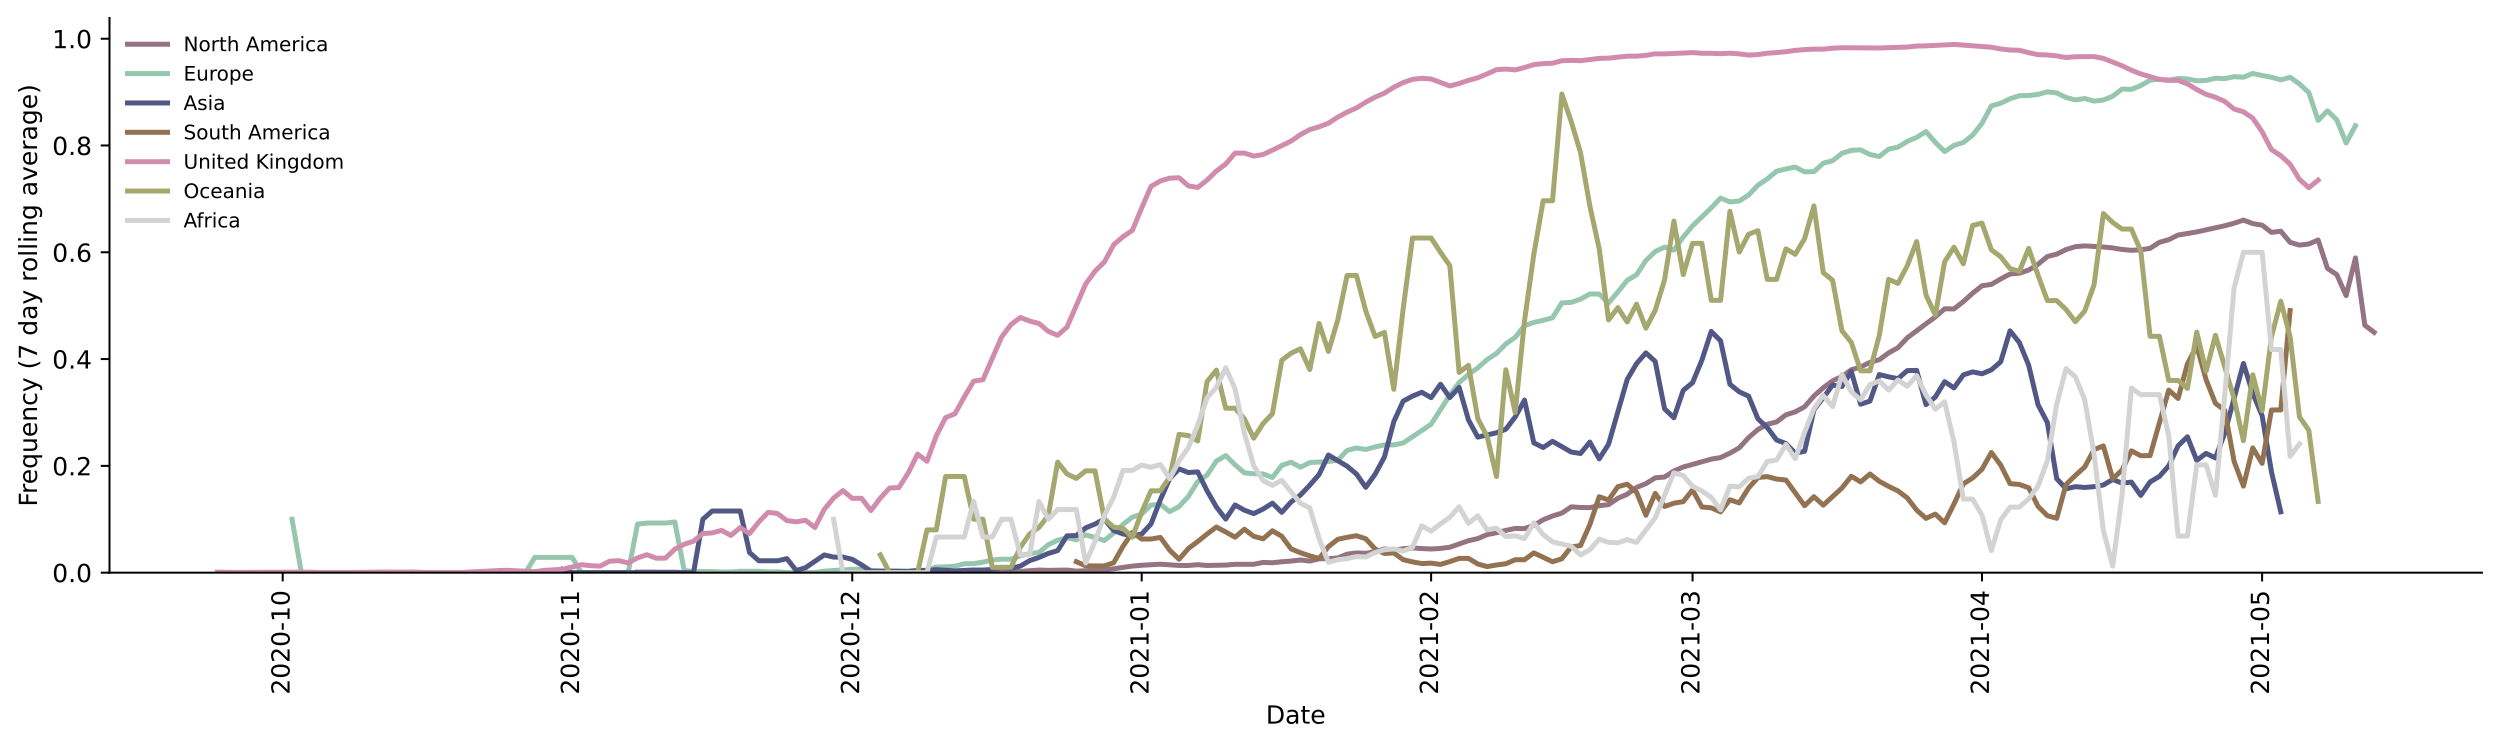 <?xml version="1.0" encoding="utf-8" standalone="no"?>
<!DOCTYPE svg PUBLIC "-//W3C//DTD SVG 1.1//EN"
  "http://www.w3.org/Graphics/SVG/1.1/DTD/svg11.dtd">
<!-- Created with matplotlib (https://matplotlib.org/) -->
<svg height="298.621pt" version="1.1" viewBox="0 0 999.581 298.621" width="999.581pt" xmlns="http://www.w3.org/2000/svg" xmlns:xlink="http://www.w3.org/1999/xlink">
 <defs>
  <style type="text/css">*{stroke-linecap:butt;stroke-linejoin:round;}</style>
 </defs>
 <g id="figure_1">
  <g id="patch_1">
   <path d="M 0 298.621 
L 999.581 298.621 
L 999.581 0 
L 0 0 
z
" style="fill:#ffffff;"/>
  </g>
  <g id="axes_1">
   <g id="patch_2">
    <path d="M 43.781 228.96 
L 992.381 228.96 
L 992.381 7.2 
L 43.781 7.2 
z
" style="fill:#ffffff;"/>
   </g>
   <g id="matplotlib.axis_1">
    <g id="xtick_1">
     <g id="line2d_1">
      <defs>
       <path d="M 0 0 
L 0 3.5 
" id="m53fa2727de" style="stroke:#000000;stroke-width:0.8;"/>
      </defs>
      <g>
       <use style="stroke:#000000;stroke-width:0.8;" x="113.032" xlink:href="#m53fa2727de" y="228.96"/>
      </g>
     </g>
     <g id="text_1">
      <!-- 2020-10 -->
      <g transform="translate(115.791 277.743)rotate(-90)scale(0.1 -0.1)">
       <defs>
        <path d="M 19.188 8.297 
L 53.609 8.297 
L 53.609 0 
L 7.328 0 
L 7.328 8.297 
Q 12.938 14.109 22.625 23.891 
Q 32.328 33.688 34.812 36.531 
Q 39.547 41.844 41.422 45.531 
Q 43.312 49.219 43.312 52.781 
Q 43.312 58.594 39.234 62.25 
Q 35.156 65.922 28.609 65.922 
Q 23.969 65.922 18.812 64.312 
Q 13.672 62.703 7.812 59.422 
L 7.812 69.391 
Q 13.766 71.781 18.938 73 
Q 24.125 74.219 28.422 74.219 
Q 39.75 74.219 46.484 68.547 
Q 53.219 62.891 53.219 53.422 
Q 53.219 48.922 51.531 44.891 
Q 49.859 40.875 45.406 35.406 
Q 44.188 33.984 37.641 27.219 
Q 31.109 20.453 19.188 8.297 
z
" id="DejaVuSans-50"/>
        <path d="M 31.781 66.406 
Q 24.172 66.406 20.328 58.906 
Q 16.5 51.422 16.5 36.375 
Q 16.5 21.391 20.328 13.891 
Q 24.172 6.391 31.781 6.391 
Q 39.453 6.391 43.281 13.891 
Q 47.125 21.391 47.125 36.375 
Q 47.125 51.422 43.281 58.906 
Q 39.453 66.406 31.781 66.406 
z
M 31.781 74.219 
Q 44.047 74.219 50.516 64.516 
Q 56.984 54.828 56.984 36.375 
Q 56.984 17.969 50.516 8.266 
Q 44.047 -1.422 31.781 -1.422 
Q 19.531 -1.422 13.062 8.266 
Q 6.594 17.969 6.594 36.375 
Q 6.594 54.828 13.062 64.516 
Q 19.531 74.219 31.781 74.219 
z
" id="DejaVuSans-48"/>
        <path d="M 4.891 31.391 
L 31.203 31.391 
L 31.203 23.391 
L 4.891 23.391 
z
" id="DejaVuSans-45"/>
        <path d="M 12.406 8.297 
L 28.516 8.297 
L 28.516 63.922 
L 10.984 60.406 
L 10.984 69.391 
L 28.422 72.906 
L 38.281 72.906 
L 38.281 8.297 
L 54.391 8.297 
L 54.391 0 
L 12.406 0 
z
" id="DejaVuSans-49"/>
       </defs>
       <use xlink:href="#DejaVuSans-50"/>
       <use x="63.623" xlink:href="#DejaVuSans-48"/>
       <use x="127.246" xlink:href="#DejaVuSans-50"/>
       <use x="190.869" xlink:href="#DejaVuSans-48"/>
       <use x="254.492" xlink:href="#DejaVuSans-45"/>
       <use x="290.576" xlink:href="#DejaVuSans-49"/>
       <use x="354.199" xlink:href="#DejaVuSans-48"/>
      </g>
     </g>
    </g>
    <g id="xtick_2">
     <g id="line2d_2">
      <g>
       <use style="stroke:#000000;stroke-width:0.8;" x="228.76" xlink:href="#m53fa2727de" y="228.96"/>
      </g>
     </g>
     <g id="text_2">
      <!-- 2020-11 -->
      <g transform="translate(231.519 277.743)rotate(-90)scale(0.1 -0.1)">
       <use xlink:href="#DejaVuSans-50"/>
       <use x="63.623" xlink:href="#DejaVuSans-48"/>
       <use x="127.246" xlink:href="#DejaVuSans-50"/>
       <use x="190.869" xlink:href="#DejaVuSans-48"/>
       <use x="254.492" xlink:href="#DejaVuSans-45"/>
       <use x="290.576" xlink:href="#DejaVuSans-49"/>
       <use x="354.199" xlink:href="#DejaVuSans-49"/>
      </g>
     </g>
    </g>
    <g id="xtick_3">
     <g id="line2d_3">
      <g>
       <use style="stroke:#000000;stroke-width:0.8;" x="340.755" xlink:href="#m53fa2727de" y="228.96"/>
      </g>
     </g>
     <g id="text_3">
      <!-- 2020-12 -->
      <g transform="translate(343.515 277.743)rotate(-90)scale(0.1 -0.1)">
       <use xlink:href="#DejaVuSans-50"/>
       <use x="63.623" xlink:href="#DejaVuSans-48"/>
       <use x="127.246" xlink:href="#DejaVuSans-50"/>
       <use x="190.869" xlink:href="#DejaVuSans-48"/>
       <use x="254.492" xlink:href="#DejaVuSans-45"/>
       <use x="290.576" xlink:href="#DejaVuSans-49"/>
       <use x="354.199" xlink:href="#DejaVuSans-50"/>
      </g>
     </g>
    </g>
    <g id="xtick_4">
     <g id="line2d_4">
      <g>
       <use style="stroke:#000000;stroke-width:0.8;" x="456.484" xlink:href="#m53fa2727de" y="228.96"/>
      </g>
     </g>
     <g id="text_4">
      <!-- 2021-01 -->
      <g transform="translate(459.243 277.743)rotate(-90)scale(0.1 -0.1)">
       <use xlink:href="#DejaVuSans-50"/>
       <use x="63.623" xlink:href="#DejaVuSans-48"/>
       <use x="127.246" xlink:href="#DejaVuSans-50"/>
       <use x="190.869" xlink:href="#DejaVuSans-49"/>
       <use x="254.492" xlink:href="#DejaVuSans-45"/>
       <use x="290.576" xlink:href="#DejaVuSans-48"/>
       <use x="354.199" xlink:href="#DejaVuSans-49"/>
      </g>
     </g>
    </g>
    <g id="xtick_5">
     <g id="line2d_5">
      <g>
       <use style="stroke:#000000;stroke-width:0.8;" x="572.212" xlink:href="#m53fa2727de" y="228.96"/>
      </g>
     </g>
     <g id="text_5">
      <!-- 2021-02 -->
      <g transform="translate(574.972 277.743)rotate(-90)scale(0.1 -0.1)">
       <use xlink:href="#DejaVuSans-50"/>
       <use x="63.623" xlink:href="#DejaVuSans-48"/>
       <use x="127.246" xlink:href="#DejaVuSans-50"/>
       <use x="190.869" xlink:href="#DejaVuSans-49"/>
       <use x="254.492" xlink:href="#DejaVuSans-45"/>
       <use x="290.576" xlink:href="#DejaVuSans-48"/>
       <use x="354.199" xlink:href="#DejaVuSans-50"/>
      </g>
     </g>
    </g>
    <g id="xtick_6">
     <g id="line2d_6">
      <g>
       <use style="stroke:#000000;stroke-width:0.8;" x="676.741" xlink:href="#m53fa2727de" y="228.96"/>
      </g>
     </g>
     <g id="text_6">
      <!-- 2021-03 -->
      <g transform="translate(679.501 277.743)rotate(-90)scale(0.1 -0.1)">
       <defs>
        <path d="M 40.578 39.312 
Q 47.656 37.797 51.625 33 
Q 55.609 28.219 55.609 21.188 
Q 55.609 10.406 48.188 4.484 
Q 40.766 -1.422 27.094 -1.422 
Q 22.516 -1.422 17.656 -0.516 
Q 12.797 0.391 7.625 2.203 
L 7.625 11.719 
Q 11.719 9.328 16.594 8.109 
Q 21.484 6.891 26.812 6.891 
Q 36.078 6.891 40.938 10.547 
Q 45.797 14.203 45.797 21.188 
Q 45.797 27.641 41.281 31.266 
Q 36.766 34.906 28.719 34.906 
L 20.219 34.906 
L 20.219 43.016 
L 29.109 43.016 
Q 36.375 43.016 40.234 45.922 
Q 44.094 48.828 44.094 54.297 
Q 44.094 59.906 40.109 62.906 
Q 36.141 65.922 28.719 65.922 
Q 24.656 65.922 20.016 65.031 
Q 15.375 64.156 9.812 62.312 
L 9.812 71.094 
Q 15.438 72.656 20.344 73.438 
Q 25.25 74.219 29.594 74.219 
Q 40.828 74.219 47.359 69.109 
Q 53.906 64.016 53.906 55.328 
Q 53.906 49.266 50.438 45.094 
Q 46.969 40.922 40.578 39.312 
z
" id="DejaVuSans-51"/>
       </defs>
       <use xlink:href="#DejaVuSans-50"/>
       <use x="63.623" xlink:href="#DejaVuSans-48"/>
       <use x="127.246" xlink:href="#DejaVuSans-50"/>
       <use x="190.869" xlink:href="#DejaVuSans-49"/>
       <use x="254.492" xlink:href="#DejaVuSans-45"/>
       <use x="290.576" xlink:href="#DejaVuSans-48"/>
       <use x="354.199" xlink:href="#DejaVuSans-51"/>
      </g>
     </g>
    </g>
    <g id="xtick_7">
     <g id="line2d_7">
      <g>
       <use style="stroke:#000000;stroke-width:0.8;" x="792.47" xlink:href="#m53fa2727de" y="228.96"/>
      </g>
     </g>
     <g id="text_7">
      <!-- 2021-04 -->
      <g transform="translate(795.229 277.743)rotate(-90)scale(0.1 -0.1)">
       <defs>
        <path d="M 37.797 64.312 
L 12.891 25.391 
L 37.797 25.391 
z
M 35.203 72.906 
L 47.609 72.906 
L 47.609 25.391 
L 58.016 25.391 
L 58.016 17.188 
L 47.609 17.188 
L 47.609 0 
L 37.797 0 
L 37.797 17.188 
L 4.891 17.188 
L 4.891 26.703 
z
" id="DejaVuSans-52"/>
       </defs>
       <use xlink:href="#DejaVuSans-50"/>
       <use x="63.623" xlink:href="#DejaVuSans-48"/>
       <use x="127.246" xlink:href="#DejaVuSans-50"/>
       <use x="190.869" xlink:href="#DejaVuSans-49"/>
       <use x="254.492" xlink:href="#DejaVuSans-45"/>
       <use x="290.576" xlink:href="#DejaVuSans-48"/>
       <use x="354.199" xlink:href="#DejaVuSans-52"/>
      </g>
     </g>
    </g>
    <g id="xtick_8">
     <g id="line2d_8">
      <g>
       <use style="stroke:#000000;stroke-width:0.8;" x="904.465" xlink:href="#m53fa2727de" y="228.96"/>
      </g>
     </g>
     <g id="text_8">
      <!-- 2021-05 -->
      <g transform="translate(907.224 277.743)rotate(-90)scale(0.1 -0.1)">
       <defs>
        <path d="M 10.797 72.906 
L 49.516 72.906 
L 49.516 64.594 
L 19.828 64.594 
L 19.828 46.734 
Q 21.969 47.469 24.109 47.828 
Q 26.266 48.188 28.422 48.188 
Q 40.625 48.188 47.75 41.5 
Q 54.891 34.812 54.891 23.391 
Q 54.891 11.625 47.562 5.094 
Q 40.234 -1.422 26.906 -1.422 
Q 22.312 -1.422 17.547 -0.641 
Q 12.797 0.141 7.719 1.703 
L 7.719 11.625 
Q 12.109 9.234 16.797 8.062 
Q 21.484 6.891 26.703 6.891 
Q 35.156 6.891 40.078 11.328 
Q 45.016 15.766 45.016 23.391 
Q 45.016 31 40.078 35.438 
Q 35.156 39.891 26.703 39.891 
Q 22.75 39.891 18.812 39.016 
Q 14.891 38.141 10.797 36.281 
z
" id="DejaVuSans-53"/>
       </defs>
       <use xlink:href="#DejaVuSans-50"/>
       <use x="63.623" xlink:href="#DejaVuSans-48"/>
       <use x="127.246" xlink:href="#DejaVuSans-50"/>
       <use x="190.869" xlink:href="#DejaVuSans-49"/>
       <use x="254.492" xlink:href="#DejaVuSans-45"/>
       <use x="290.576" xlink:href="#DejaVuSans-48"/>
       <use x="354.199" xlink:href="#DejaVuSans-53"/>
      </g>
     </g>
    </g>
    <g id="text_9">
     <!-- Date -->
     <g transform="translate(506.13 289.341)scale(0.1 -0.1)">
      <defs>
       <path d="M 19.672 64.797 
L 19.672 8.109 
L 31.594 8.109 
Q 46.688 8.109 53.688 14.938 
Q 60.688 21.781 60.688 36.531 
Q 60.688 51.172 53.688 57.984 
Q 46.688 64.797 31.594 64.797 
z
M 9.812 72.906 
L 30.078 72.906 
Q 51.266 72.906 61.172 64.094 
Q 71.094 55.281 71.094 36.531 
Q 71.094 17.672 61.125 8.828 
Q 51.172 0 30.078 0 
L 9.812 0 
z
" id="DejaVuSans-68"/>
       <path d="M 34.281 27.484 
Q 23.391 27.484 19.188 25 
Q 14.984 22.516 14.984 16.5 
Q 14.984 11.719 18.141 8.906 
Q 21.297 6.109 26.703 6.109 
Q 34.188 6.109 38.703 11.406 
Q 43.219 16.703 43.219 25.484 
L 43.219 27.484 
z
M 52.203 31.203 
L 52.203 0 
L 43.219 0 
L 43.219 8.297 
Q 40.141 3.328 35.547 0.953 
Q 30.953 -1.422 24.312 -1.422 
Q 15.922 -1.422 10.953 3.297 
Q 6 8.016 6 15.922 
Q 6 25.141 12.172 29.828 
Q 18.359 34.516 30.609 34.516 
L 43.219 34.516 
L 43.219 35.406 
Q 43.219 41.609 39.141 45 
Q 35.062 48.391 27.688 48.391 
Q 23 48.391 18.547 47.266 
Q 14.109 46.141 10.016 43.891 
L 10.016 52.203 
Q 14.938 54.109 19.578 55.047 
Q 24.219 56 28.609 56 
Q 40.484 56 46.344 49.844 
Q 52.203 43.703 52.203 31.203 
z
" id="DejaVuSans-97"/>
       <path d="M 18.312 70.219 
L 18.312 54.688 
L 36.812 54.688 
L 36.812 47.703 
L 18.312 47.703 
L 18.312 18.016 
Q 18.312 11.328 20.141 9.422 
Q 21.969 7.516 27.594 7.516 
L 36.812 7.516 
L 36.812 0 
L 27.594 0 
Q 17.188 0 13.234 3.875 
Q 9.281 7.766 9.281 18.016 
L 9.281 47.703 
L 2.688 47.703 
L 2.688 54.688 
L 9.281 54.688 
L 9.281 70.219 
z
" id="DejaVuSans-116"/>
       <path d="M 56.203 29.594 
L 56.203 25.203 
L 14.891 25.203 
Q 15.484 15.922 20.484 11.062 
Q 25.484 6.203 34.422 6.203 
Q 39.594 6.203 44.453 7.469 
Q 49.312 8.734 54.109 11.281 
L 54.109 2.781 
Q 49.266 0.734 44.188 -0.344 
Q 39.109 -1.422 33.891 -1.422 
Q 20.797 -1.422 13.156 6.188 
Q 5.516 13.812 5.516 26.812 
Q 5.516 40.234 12.766 48.109 
Q 20.016 56 32.328 56 
Q 43.359 56 49.781 48.891 
Q 56.203 41.797 56.203 29.594 
z
M 47.219 32.234 
Q 47.125 39.594 43.094 43.984 
Q 39.062 48.391 32.422 48.391 
Q 24.906 48.391 20.391 44.141 
Q 15.875 39.891 15.188 32.172 
z
" id="DejaVuSans-101"/>
      </defs>
      <use xlink:href="#DejaVuSans-68"/>
      <use x="77.002" xlink:href="#DejaVuSans-97"/>
      <use x="138.281" xlink:href="#DejaVuSans-116"/>
      <use x="177.49" xlink:href="#DejaVuSans-101"/>
     </g>
    </g>
   </g>
   <g id="matplotlib.axis_2">
    <g id="ytick_1">
     <g id="line2d_9">
      <defs>
       <path d="M 0 0 
L -3.5 0 
" id="mb3fac3ea3f" style="stroke:#000000;stroke-width:0.8;"/>
      </defs>
      <g>
       <use style="stroke:#000000;stroke-width:0.8;" x="43.781" xlink:href="#mb3fac3ea3f" y="228.96"/>
      </g>
     </g>
     <g id="text_10">
      <!-- 0.0 -->
      <g transform="translate(20.878 232.759)scale(0.1 -0.1)">
       <defs>
        <path d="M 10.688 12.406 
L 21 12.406 
L 21 0 
L 10.688 0 
z
" id="DejaVuSans-46"/>
       </defs>
       <use xlink:href="#DejaVuSans-48"/>
       <use x="63.623" xlink:href="#DejaVuSans-46"/>
       <use x="95.41" xlink:href="#DejaVuSans-48"/>
      </g>
     </g>
    </g>
    <g id="ytick_2">
     <g id="line2d_10">
      <g>
       <use style="stroke:#000000;stroke-width:0.8;" x="43.781" xlink:href="#mb3fac3ea3f" y="186.263"/>
      </g>
     </g>
     <g id="text_11">
      <!-- 0.2 -->
      <g transform="translate(20.878 190.062)scale(0.1 -0.1)">
       <use xlink:href="#DejaVuSans-48"/>
       <use x="63.623" xlink:href="#DejaVuSans-46"/>
       <use x="95.41" xlink:href="#DejaVuSans-50"/>
      </g>
     </g>
    </g>
    <g id="ytick_3">
     <g id="line2d_11">
      <g>
       <use style="stroke:#000000;stroke-width:0.8;" x="43.781" xlink:href="#mb3fac3ea3f" y="143.566"/>
      </g>
     </g>
     <g id="text_12">
      <!-- 0.4 -->
      <g transform="translate(20.878 147.365)scale(0.1 -0.1)">
       <use xlink:href="#DejaVuSans-48"/>
       <use x="63.623" xlink:href="#DejaVuSans-46"/>
       <use x="95.41" xlink:href="#DejaVuSans-52"/>
      </g>
     </g>
    </g>
    <g id="ytick_4">
     <g id="line2d_12">
      <g>
       <use style="stroke:#000000;stroke-width:0.8;" x="43.781" xlink:href="#mb3fac3ea3f" y="100.869"/>
      </g>
     </g>
     <g id="text_13">
      <!-- 0.6 -->
      <g transform="translate(20.878 104.668)scale(0.1 -0.1)">
       <defs>
        <path d="M 33.016 40.375 
Q 26.375 40.375 22.484 35.828 
Q 18.609 31.297 18.609 23.391 
Q 18.609 15.531 22.484 10.953 
Q 26.375 6.391 33.016 6.391 
Q 39.656 6.391 43.531 10.953 
Q 47.406 15.531 47.406 23.391 
Q 47.406 31.297 43.531 35.828 
Q 39.656 40.375 33.016 40.375 
z
M 52.594 71.297 
L 52.594 62.312 
Q 48.875 64.062 45.094 64.984 
Q 41.312 65.922 37.594 65.922 
Q 27.828 65.922 22.672 59.328 
Q 17.531 52.734 16.797 39.406 
Q 19.672 43.656 24.016 45.922 
Q 28.375 48.188 33.594 48.188 
Q 44.578 48.188 50.953 41.516 
Q 57.328 34.859 57.328 23.391 
Q 57.328 12.156 50.688 5.359 
Q 44.047 -1.422 33.016 -1.422 
Q 20.359 -1.422 13.672 8.266 
Q 6.984 17.969 6.984 36.375 
Q 6.984 53.656 15.188 63.938 
Q 23.391 74.219 37.203 74.219 
Q 40.922 74.219 44.703 73.484 
Q 48.484 72.75 52.594 71.297 
z
" id="DejaVuSans-54"/>
       </defs>
       <use xlink:href="#DejaVuSans-48"/>
       <use x="63.623" xlink:href="#DejaVuSans-46"/>
       <use x="95.41" xlink:href="#DejaVuSans-54"/>
      </g>
     </g>
    </g>
    <g id="ytick_5">
     <g id="line2d_13">
      <g>
       <use style="stroke:#000000;stroke-width:0.8;" x="43.781" xlink:href="#mb3fac3ea3f" y="58.172"/>
      </g>
     </g>
     <g id="text_14">
      <!-- 0.8 -->
      <g transform="translate(20.878 61.971)scale(0.1 -0.1)">
       <defs>
        <path d="M 31.781 34.625 
Q 24.75 34.625 20.719 30.859 
Q 16.703 27.094 16.703 20.516 
Q 16.703 13.922 20.719 10.156 
Q 24.75 6.391 31.781 6.391 
Q 38.812 6.391 42.859 10.172 
Q 46.922 13.969 46.922 20.516 
Q 46.922 27.094 42.891 30.859 
Q 38.875 34.625 31.781 34.625 
z
M 21.922 38.812 
Q 15.578 40.375 12.031 44.719 
Q 8.5 49.078 8.5 55.328 
Q 8.5 64.062 14.719 69.141 
Q 20.953 74.219 31.781 74.219 
Q 42.672 74.219 48.875 69.141 
Q 55.078 64.062 55.078 55.328 
Q 55.078 49.078 51.531 44.719 
Q 48 40.375 41.703 38.812 
Q 48.828 37.156 52.797 32.312 
Q 56.781 27.484 56.781 20.516 
Q 56.781 9.906 50.312 4.234 
Q 43.844 -1.422 31.781 -1.422 
Q 19.734 -1.422 13.25 4.234 
Q 6.781 9.906 6.781 20.516 
Q 6.781 27.484 10.781 32.312 
Q 14.797 37.156 21.922 38.812 
z
M 18.312 54.391 
Q 18.312 48.734 21.844 45.562 
Q 25.391 42.391 31.781 42.391 
Q 38.141 42.391 41.719 45.562 
Q 45.312 48.734 45.312 54.391 
Q 45.312 60.062 41.719 63.234 
Q 38.141 66.406 31.781 66.406 
Q 25.391 66.406 21.844 63.234 
Q 18.312 60.062 18.312 54.391 
z
" id="DejaVuSans-56"/>
       </defs>
       <use xlink:href="#DejaVuSans-48"/>
       <use x="63.623" xlink:href="#DejaVuSans-46"/>
       <use x="95.41" xlink:href="#DejaVuSans-56"/>
      </g>
     </g>
    </g>
    <g id="ytick_6">
     <g id="line2d_14">
      <g>
       <use style="stroke:#000000;stroke-width:0.8;" x="43.781" xlink:href="#mb3fac3ea3f" y="15.474"/>
      </g>
     </g>
     <g id="text_15">
      <!-- 1.0 -->
      <g transform="translate(20.878 19.274)scale(0.1 -0.1)">
       <use xlink:href="#DejaVuSans-49"/>
       <use x="63.623" xlink:href="#DejaVuSans-46"/>
       <use x="95.41" xlink:href="#DejaVuSans-48"/>
      </g>
     </g>
    </g>
    <g id="text_16">
     <!-- Frequency (7 day rolling average) -->
     <g transform="translate(14.798 202.529)rotate(-90)scale(0.1 -0.1)">
      <defs>
       <path d="M 9.812 72.906 
L 51.703 72.906 
L 51.703 64.594 
L 19.672 64.594 
L 19.672 43.109 
L 48.578 43.109 
L 48.578 34.812 
L 19.672 34.812 
L 19.672 0 
L 9.812 0 
z
" id="DejaVuSans-70"/>
       <path d="M 41.109 46.297 
Q 39.594 47.172 37.812 47.578 
Q 36.031 48 33.891 48 
Q 26.266 48 22.188 43.047 
Q 18.109 38.094 18.109 28.812 
L 18.109 0 
L 9.078 0 
L 9.078 54.688 
L 18.109 54.688 
L 18.109 46.188 
Q 20.953 51.172 25.484 53.578 
Q 30.031 56 36.531 56 
Q 37.453 56 38.578 55.875 
Q 39.703 55.766 41.062 55.516 
z
" id="DejaVuSans-114"/>
       <path d="M 14.797 27.297 
Q 14.797 17.391 18.875 11.75 
Q 22.953 6.109 30.078 6.109 
Q 37.203 6.109 41.297 11.75 
Q 45.406 17.391 45.406 27.297 
Q 45.406 37.203 41.297 42.844 
Q 37.203 48.484 30.078 48.484 
Q 22.953 48.484 18.875 42.844 
Q 14.797 37.203 14.797 27.297 
z
M 45.406 8.203 
Q 42.578 3.328 38.25 0.953 
Q 33.938 -1.422 27.875 -1.422 
Q 17.969 -1.422 11.734 6.484 
Q 5.516 14.406 5.516 27.297 
Q 5.516 40.188 11.734 48.094 
Q 17.969 56 27.875 56 
Q 33.938 56 38.25 53.625 
Q 42.578 51.266 45.406 46.391 
L 45.406 54.688 
L 54.391 54.688 
L 54.391 -20.797 
L 45.406 -20.797 
z
" id="DejaVuSans-113"/>
       <path d="M 8.5 21.578 
L 8.5 54.688 
L 17.484 54.688 
L 17.484 21.922 
Q 17.484 14.156 20.5 10.266 
Q 23.531 6.391 29.594 6.391 
Q 36.859 6.391 41.078 11.031 
Q 45.312 15.672 45.312 23.688 
L 45.312 54.688 
L 54.297 54.688 
L 54.297 0 
L 45.312 0 
L 45.312 8.406 
Q 42.047 3.422 37.719 1 
Q 33.406 -1.422 27.688 -1.422 
Q 18.266 -1.422 13.375 4.438 
Q 8.5 10.297 8.5 21.578 
z
M 31.109 56 
z
" id="DejaVuSans-117"/>
       <path d="M 54.891 33.016 
L 54.891 0 
L 45.906 0 
L 45.906 32.719 
Q 45.906 40.484 42.875 44.328 
Q 39.844 48.188 33.797 48.188 
Q 26.516 48.188 22.312 43.547 
Q 18.109 38.922 18.109 30.906 
L 18.109 0 
L 9.078 0 
L 9.078 54.688 
L 18.109 54.688 
L 18.109 46.188 
Q 21.344 51.125 25.703 53.562 
Q 30.078 56 35.797 56 
Q 45.219 56 50.047 50.172 
Q 54.891 44.344 54.891 33.016 
z
" id="DejaVuSans-110"/>
       <path d="M 48.781 52.594 
L 48.781 44.188 
Q 44.969 46.297 41.141 47.344 
Q 37.312 48.391 33.406 48.391 
Q 24.656 48.391 19.812 42.844 
Q 14.984 37.312 14.984 27.297 
Q 14.984 17.281 19.812 11.734 
Q 24.656 6.203 33.406 6.203 
Q 37.312 6.203 41.141 7.25 
Q 44.969 8.297 48.781 10.406 
L 48.781 2.094 
Q 45.016 0.344 40.984 -0.531 
Q 36.969 -1.422 32.422 -1.422 
Q 20.062 -1.422 12.781 6.344 
Q 5.516 14.109 5.516 27.297 
Q 5.516 40.672 12.859 48.328 
Q 20.219 56 33.016 56 
Q 37.156 56 41.109 55.141 
Q 45.062 54.297 48.781 52.594 
z
" id="DejaVuSans-99"/>
       <path d="M 32.172 -5.078 
Q 28.375 -14.844 24.75 -17.812 
Q 21.141 -20.797 15.094 -20.797 
L 7.906 -20.797 
L 7.906 -13.281 
L 13.188 -13.281 
Q 16.891 -13.281 18.938 -11.516 
Q 21 -9.766 23.484 -3.219 
L 25.094 0.875 
L 2.984 54.688 
L 12.5 54.688 
L 29.594 11.922 
L 46.688 54.688 
L 56.203 54.688 
z
" id="DejaVuSans-121"/>
       <path id="DejaVuSans-32"/>
       <path d="M 31 75.875 
Q 24.469 64.656 21.281 53.656 
Q 18.109 42.672 18.109 31.391 
Q 18.109 20.125 21.312 9.062 
Q 24.516 -2 31 -13.188 
L 23.188 -13.188 
Q 15.875 -1.703 12.234 9.375 
Q 8.594 20.453 8.594 31.391 
Q 8.594 42.281 12.203 53.312 
Q 15.828 64.359 23.188 75.875 
z
" id="DejaVuSans-40"/>
       <path d="M 8.203 72.906 
L 55.078 72.906 
L 55.078 68.703 
L 28.609 0 
L 18.312 0 
L 43.219 64.594 
L 8.203 64.594 
z
" id="DejaVuSans-55"/>
       <path d="M 45.406 46.391 
L 45.406 75.984 
L 54.391 75.984 
L 54.391 0 
L 45.406 0 
L 45.406 8.203 
Q 42.578 3.328 38.25 0.953 
Q 33.938 -1.422 27.875 -1.422 
Q 17.969 -1.422 11.734 6.484 
Q 5.516 14.406 5.516 27.297 
Q 5.516 40.188 11.734 48.094 
Q 17.969 56 27.875 56 
Q 33.938 56 38.25 53.625 
Q 42.578 51.266 45.406 46.391 
z
M 14.797 27.297 
Q 14.797 17.391 18.875 11.75 
Q 22.953 6.109 30.078 6.109 
Q 37.203 6.109 41.297 11.75 
Q 45.406 17.391 45.406 27.297 
Q 45.406 37.203 41.297 42.844 
Q 37.203 48.484 30.078 48.484 
Q 22.953 48.484 18.875 42.844 
Q 14.797 37.203 14.797 27.297 
z
" id="DejaVuSans-100"/>
       <path d="M 30.609 48.391 
Q 23.391 48.391 19.188 42.75 
Q 14.984 37.109 14.984 27.297 
Q 14.984 17.484 19.156 11.844 
Q 23.344 6.203 30.609 6.203 
Q 37.797 6.203 41.984 11.859 
Q 46.188 17.531 46.188 27.297 
Q 46.188 37.016 41.984 42.703 
Q 37.797 48.391 30.609 48.391 
z
M 30.609 56 
Q 42.328 56 49.016 48.375 
Q 55.719 40.766 55.719 27.297 
Q 55.719 13.875 49.016 6.219 
Q 42.328 -1.422 30.609 -1.422 
Q 18.844 -1.422 12.172 6.219 
Q 5.516 13.875 5.516 27.297 
Q 5.516 40.766 12.172 48.375 
Q 18.844 56 30.609 56 
z
" id="DejaVuSans-111"/>
       <path d="M 9.422 75.984 
L 18.406 75.984 
L 18.406 0 
L 9.422 0 
z
" id="DejaVuSans-108"/>
       <path d="M 9.422 54.688 
L 18.406 54.688 
L 18.406 0 
L 9.422 0 
z
M 9.422 75.984 
L 18.406 75.984 
L 18.406 64.594 
L 9.422 64.594 
z
" id="DejaVuSans-105"/>
       <path d="M 45.406 27.984 
Q 45.406 37.75 41.375 43.109 
Q 37.359 48.484 30.078 48.484 
Q 22.859 48.484 18.828 43.109 
Q 14.797 37.75 14.797 27.984 
Q 14.797 18.266 18.828 12.891 
Q 22.859 7.516 30.078 7.516 
Q 37.359 7.516 41.375 12.891 
Q 45.406 18.266 45.406 27.984 
z
M 54.391 6.781 
Q 54.391 -7.172 48.188 -13.984 
Q 42 -20.797 29.203 -20.797 
Q 24.469 -20.797 20.266 -20.094 
Q 16.062 -19.391 12.109 -17.922 
L 12.109 -9.188 
Q 16.062 -11.328 19.922 -12.344 
Q 23.781 -13.375 27.781 -13.375 
Q 36.625 -13.375 41.016 -8.766 
Q 45.406 -4.156 45.406 5.172 
L 45.406 9.625 
Q 42.625 4.781 38.281 2.391 
Q 33.938 0 27.875 0 
Q 17.828 0 11.672 7.656 
Q 5.516 15.328 5.516 27.984 
Q 5.516 40.672 11.672 48.328 
Q 17.828 56 27.875 56 
Q 33.938 56 38.281 53.609 
Q 42.625 51.219 45.406 46.391 
L 45.406 54.688 
L 54.391 54.688 
z
" id="DejaVuSans-103"/>
       <path d="M 2.984 54.688 
L 12.5 54.688 
L 29.594 8.797 
L 46.688 54.688 
L 56.203 54.688 
L 35.688 0 
L 23.484 0 
z
" id="DejaVuSans-118"/>
       <path d="M 8.016 75.875 
L 15.828 75.875 
Q 23.141 64.359 26.781 53.312 
Q 30.422 42.281 30.422 31.391 
Q 30.422 20.453 26.781 9.375 
Q 23.141 -1.703 15.828 -13.188 
L 8.016 -13.188 
Q 14.5 -2 17.703 9.062 
Q 20.906 20.125 20.906 31.391 
Q 20.906 42.672 17.703 53.656 
Q 14.5 64.656 8.016 75.875 
z
" id="DejaVuSans-41"/>
      </defs>
      <use xlink:href="#DejaVuSans-70"/>
      <use x="50.27" xlink:href="#DejaVuSans-114"/>
      <use x="89.133" xlink:href="#DejaVuSans-101"/>
      <use x="150.656" xlink:href="#DejaVuSans-113"/>
      <use x="214.133" xlink:href="#DejaVuSans-117"/>
      <use x="277.512" xlink:href="#DejaVuSans-101"/>
      <use x="339.035" xlink:href="#DejaVuSans-110"/>
      <use x="402.414" xlink:href="#DejaVuSans-99"/>
      <use x="457.395" xlink:href="#DejaVuSans-121"/>
      <use x="516.574" xlink:href="#DejaVuSans-32"/>
      <use x="548.361" xlink:href="#DejaVuSans-40"/>
      <use x="587.375" xlink:href="#DejaVuSans-55"/>
      <use x="650.998" xlink:href="#DejaVuSans-32"/>
      <use x="682.785" xlink:href="#DejaVuSans-100"/>
      <use x="746.262" xlink:href="#DejaVuSans-97"/>
      <use x="807.541" xlink:href="#DejaVuSans-121"/>
      <use x="866.721" xlink:href="#DejaVuSans-32"/>
      <use x="898.508" xlink:href="#DejaVuSans-114"/>
      <use x="937.371" xlink:href="#DejaVuSans-111"/>
      <use x="998.553" xlink:href="#DejaVuSans-108"/>
      <use x="1026.336" xlink:href="#DejaVuSans-108"/>
      <use x="1054.119" xlink:href="#DejaVuSans-105"/>
      <use x="1081.902" xlink:href="#DejaVuSans-110"/>
      <use x="1145.281" xlink:href="#DejaVuSans-103"/>
      <use x="1208.758" xlink:href="#DejaVuSans-32"/>
      <use x="1240.545" xlink:href="#DejaVuSans-97"/>
      <use x="1301.824" xlink:href="#DejaVuSans-118"/>
      <use x="1361.004" xlink:href="#DejaVuSans-101"/>
      <use x="1422.527" xlink:href="#DejaVuSans-114"/>
      <use x="1463.641" xlink:href="#DejaVuSans-97"/>
      <use x="1524.92" xlink:href="#DejaVuSans-103"/>
      <use x="1588.396" xlink:href="#DejaVuSans-101"/>
      <use x="1649.92" xlink:href="#DejaVuSans-41"/>
     </g>
    </g>
   </g>
   <g id="line2d_15">
    <path clip-path="url(#p6d769f73f1)" d="M 254.892 228.73 
L 266.092 228.771 
L 269.825 228.771 
L 273.558 228.96 
L 374.354 228.906 
L 381.82 228.846 
L 396.753 228.864 
L 404.219 228.575 
L 407.953 228.468 
L 415.419 227.918 
L 419.152 228.052 
L 426.618 227.926 
L 430.352 228.343 
L 437.818 228.025 
L 441.551 227.938 
L 452.751 226.34 
L 456.484 226.011 
L 463.95 225.582 
L 471.417 226.086 
L 475.15 226.098 
L 478.883 225.775 
L 482.616 226.102 
L 490.082 225.935 
L 493.816 225.625 
L 501.282 225.63 
L 505.015 224.867 
L 508.748 225.011 
L 512.481 224.613 
L 516.215 224.327 
L 519.948 223.912 
L 523.681 224.312 
L 527.414 223.446 
L 531.147 223.361 
L 534.881 223.076 
L 538.614 221.569 
L 542.347 221.076 
L 546.08 221.229 
L 549.813 220.591 
L 553.546 219.492 
L 557.28 219.992 
L 561.013 219.403 
L 564.746 219.065 
L 568.479 219.34 
L 572.212 219.504 
L 575.945 219.284 
L 579.679 218.805 
L 587.145 216.179 
L 590.878 215.347 
L 594.611 213.739 
L 598.345 213.011 
L 602.078 212.063 
L 605.811 211.286 
L 609.544 211.331 
L 613.277 210.07 
L 617.01 207.816 
L 620.744 206.305 
L 624.477 205.147 
L 628.21 202.656 
L 631.943 202.899 
L 635.676 202.966 
L 639.409 202.185 
L 643.143 201.777 
L 646.876 199.227 
L 650.609 197.605 
L 654.342 194.88 
L 658.075 193.393 
L 661.809 191.044 
L 665.542 190.736 
L 669.275 188.32 
L 673.008 186.728 
L 684.208 183.578 
L 687.941 182.942 
L 691.674 181.199 
L 695.407 179.05 
L 699.14 174.981 
L 702.873 171.73 
L 706.607 169.626 
L 710.34 168.706 
L 714.073 165.865 
L 717.806 164.681 
L 721.539 162.631 
L 725.273 158.323 
L 729.006 155.026 
L 732.739 152.266 
L 736.472 150.528 
L 740.205 147.865 
L 743.938 146.707 
L 747.672 144.882 
L 751.405 143.819 
L 755.138 141.104 
L 758.871 139.012 
L 762.604 135.058 
L 770.071 129.454 
L 773.804 126.719 
L 777.537 123.472 
L 781.27 123.507 
L 785.003 120.592 
L 788.737 117.228 
L 792.47 114.257 
L 796.203 113.713 
L 799.936 111.528 
L 803.669 109.551 
L 807.402 109.237 
L 811.136 107.979 
L 814.869 105.67 
L 818.602 102.553 
L 822.335 101.626 
L 826.068 99.778 
L 829.801 98.628 
L 833.535 98.321 
L 841.001 98.755 
L 844.734 99.141 
L 848.467 99.742 
L 852.2 100.09 
L 855.934 99.861 
L 859.667 99.295 
L 863.4 96.887 
L 867.133 95.822 
L 870.866 93.971 
L 878.333 92.731 
L 889.532 90.262 
L 893.265 89.254 
L 896.999 88.003 
L 900.732 89.4 
L 904.465 90.022 
L 908.198 92.916 
L 911.931 92.444 
L 915.664 96.9 
L 919.398 98.005 
L 923.131 97.555 
L 926.864 95.959 
L 930.597 107.323 
L 934.33 109.795 
L 938.064 118.197 
L 941.797 103.127 
L 945.53 130.045 
L 949.263 132.892 
L 949.263 132.892 
" style="fill:none;stroke:#947383;stroke-linecap:square;stroke-width:2;"/>
   </g>
   <g id="line2d_16">
    <path clip-path="url(#p6d769f73f1)" d="M 116.765 207.611 
L 120.498 228.96 
L 210.094 228.96 
L 213.827 222.86 
L 228.76 222.86 
L 232.493 228.96 
L 251.159 228.96 
L 254.892 209.552 
L 258.626 209.133 
L 266.092 209.133 
L 269.825 208.705 
L 273.558 228.112 
L 277.291 228.532 
L 284.758 228.511 
L 288.491 228.713 
L 292.224 228.713 
L 295.957 228.415 
L 303.424 228.436 
L 307.157 228.661 
L 310.89 228.61 
L 314.623 228.909 
L 325.823 228.909 
L 329.556 228.354 
L 337.022 227.864 
L 344.489 227.471 
L 348.222 228.076 
L 351.955 228.369 
L 355.688 228.225 
L 363.154 228.438 
L 370.621 227.909 
L 374.354 226.739 
L 378.087 226.635 
L 381.82 226.384 
L 385.554 225.425 
L 389.287 225.33 
L 393.02 224.77 
L 396.753 223.92 
L 400.486 223.575 
L 404.219 223.608 
L 407.953 222.256 
L 411.686 221.335 
L 415.419 220.898 
L 419.152 217.778 
L 422.885 216.008 
L 426.618 215.019 
L 430.352 215.852 
L 434.085 213.87 
L 437.818 214.934 
L 441.551 216.122 
L 445.284 213.074 
L 449.017 209.678 
L 452.751 206.772 
L 456.484 205.551 
L 460.217 201.958 
L 463.95 201.617 
L 467.683 204.572 
L 471.417 202.53 
L 475.15 198.501 
L 478.883 192.556 
L 482.616 189.948 
L 486.349 184.349 
L 490.082 182.143 
L 493.816 185.844 
L 497.549 189.064 
L 501.282 189.444 
L 505.015 189.481 
L 508.748 190.93 
L 512.481 186.061 
L 516.215 184.8 
L 519.948 186.803 
L 523.681 184.943 
L 531.147 184.545 
L 534.881 184.028 
L 538.614 180.103 
L 542.347 179.123 
L 546.08 179.71 
L 549.813 178.707 
L 553.546 177.857 
L 557.28 177.883 
L 561.013 177.145 
L 572.212 169.614 
L 579.679 157.968 
L 583.412 152.941 
L 587.145 149.723 
L 590.878 147.067 
L 594.611 143.732 
L 598.345 141.308 
L 602.078 137.485 
L 605.811 134.904 
L 609.544 130.2 
L 613.277 128.924 
L 617.01 128.075 
L 620.744 127.058 
L 624.477 121.088 
L 628.21 120.902 
L 631.943 119.593 
L 635.676 117.536 
L 639.409 117.565 
L 643.143 121.168 
L 646.876 116.736 
L 650.609 112.101 
L 654.342 109.879 
L 658.075 104.155 
L 661.809 100.57 
L 665.542 98.804 
L 669.275 100.019 
L 673.008 94.76 
L 676.741 90.292 
L 684.208 83.11 
L 687.941 79.185 
L 691.674 80.735 
L 695.407 80.392 
L 699.14 77.968 
L 702.873 74.038 
L 706.607 71.524 
L 710.34 68.459 
L 714.073 67.55 
L 717.806 66.819 
L 721.539 68.716 
L 725.273 68.598 
L 729.006 65.246 
L 732.739 64.253 
L 736.472 61.308 
L 740.205 60.118 
L 743.938 59.922 
L 747.672 61.779 
L 751.405 62.562 
L 755.138 59.612 
L 758.871 58.839 
L 762.604 56.524 
L 766.337 54.935 
L 770.071 52.617 
L 773.804 56.919 
L 777.537 60.609 
L 781.27 58.146 
L 785.003 56.976 
L 788.737 54.025 
L 792.47 49.311 
L 796.203 42.35 
L 799.936 41.273 
L 803.669 39.488 
L 807.402 38.265 
L 811.136 38.204 
L 814.869 37.746 
L 818.602 36.736 
L 822.335 37.137 
L 826.068 38.985 
L 829.801 39.961 
L 833.535 39.374 
L 837.268 40.435 
L 841.001 39.992 
L 844.734 38.457 
L 848.467 35.609 
L 852.2 35.741 
L 855.934 34.223 
L 859.667 32.073 
L 863.4 31.627 
L 867.133 32.125 
L 870.866 31.352 
L 874.6 31.564 
L 878.333 32.316 
L 882.066 32.155 
L 885.799 31.279 
L 889.532 31.402 
L 893.265 30.67 
L 896.999 30.872 
L 900.732 29.386 
L 904.465 30.2 
L 908.198 30.868 
L 911.931 31.939 
L 915.664 30.898 
L 919.398 33.572 
L 923.131 36.99 
L 926.864 48.154 
L 930.597 44.291 
L 934.33 47.94 
L 938.064 57.173 
L 941.797 50.249 
L 941.797 50.249 
" style="fill:none;stroke:#96c6ad;stroke-linecap:square;stroke-width:2;"/>
   </g>
   <g id="line2d_17">
    <path clip-path="url(#p6d769f73f1)" d="M 225.027 227.626 
L 228.76 228.96 
L 277.291 228.96 
L 281.025 207.611 
L 284.758 204.327 
L 295.957 204.327 
L 299.69 220.931 
L 303.424 224.216 
L 310.89 224.216 
L 314.623 223.362 
L 318.356 228.106 
L 322.09 226.982 
L 329.556 221.883 
L 333.289 222.737 
L 337.022 222.737 
L 340.755 223.645 
L 344.489 225.846 
L 348.222 228.358 
L 363.154 228.459 
L 366.888 228.096 
L 370.621 228.096 
L 374.354 227.757 
L 381.82 228.258 
L 389.287 227.906 
L 393.02 227.915 
L 396.753 227.7 
L 400.486 226.871 
L 404.219 227.198 
L 407.953 226.348 
L 411.686 224.166 
L 415.419 222.884 
L 419.152 221.273 
L 422.885 220.141 
L 426.618 214.25 
L 430.352 214.139 
L 434.085 211.07 
L 437.818 209.528 
L 441.551 207.55 
L 445.284 212.101 
L 449.017 213.499 
L 452.751 214.229 
L 456.484 213.534 
L 460.217 209.488 
L 463.95 199.815 
L 467.683 191.355 
L 471.417 187.477 
L 475.15 188.936 
L 478.883 188.664 
L 482.616 196.244 
L 486.349 202.711 
L 490.082 207.547 
L 493.816 201.905 
L 497.549 203.988 
L 501.282 205.363 
L 505.015 203.538 
L 508.748 201.185 
L 512.481 204.845 
L 516.215 200.712 
L 519.948 197.946 
L 523.681 193.993 
L 527.414 189.728 
L 531.147 181.942 
L 538.614 186.406 
L 542.347 189.495 
L 546.08 194.847 
L 549.813 189.613 
L 553.546 182.706 
L 557.28 168.612 
L 561.013 160.41 
L 564.746 158.383 
L 568.479 156.843 
L 572.212 158.997 
L 575.945 153.634 
L 579.679 158.964 
L 583.412 154.883 
L 587.145 167.902 
L 590.878 174.764 
L 598.345 173.042 
L 602.078 171.622 
L 605.811 166.735 
L 609.544 159.993 
L 613.277 177.059 
L 617.01 178.936 
L 620.744 176.448 
L 628.21 180.73 
L 631.943 181.319 
L 635.676 176.758 
L 639.409 183.469 
L 643.143 177.63 
L 650.609 151.72 
L 654.342 145.377 
L 658.075 141.099 
L 661.809 144.526 
L 665.542 163.447 
L 669.275 167.019 
L 673.008 156.076 
L 676.741 153.012 
L 680.474 143.982 
L 684.208 132.514 
L 687.941 136.282 
L 691.674 153.636 
L 695.407 156.662 
L 699.14 158.377 
L 702.873 167.448 
L 706.607 170.954 
L 710.34 175.923 
L 714.073 177.348 
L 717.806 181.213 
L 721.539 180.415 
L 725.273 163.806 
L 729.006 159.01 
L 732.739 153.959 
L 736.472 154.553 
L 740.205 148.501 
L 743.938 161.624 
L 747.672 160.377 
L 751.405 149.759 
L 755.138 150.679 
L 758.871 151.408 
L 762.604 148.178 
L 766.337 148.099 
L 770.071 161.776 
L 773.804 158.719 
L 777.537 152.608 
L 781.27 155.091 
L 785.003 149.883 
L 788.737 148.692 
L 792.47 149.446 
L 796.203 147.885 
L 799.936 144.674 
L 803.669 132.285 
L 807.402 136.964 
L 811.136 146.039 
L 814.869 161.818 
L 818.602 168.959 
L 822.335 191.382 
L 826.068 195.447 
L 829.801 194.585 
L 833.535 194.904 
L 837.268 194.574 
L 841.001 193.917 
L 844.734 191.7 
L 848.467 193.184 
L 852.2 192.758 
L 855.934 198.078 
L 859.667 192.695 
L 863.4 190.486 
L 867.133 186.281 
L 870.866 178.266 
L 874.6 174.647 
L 878.333 184.073 
L 882.066 181.274 
L 885.799 183.114 
L 889.532 173.173 
L 896.999 145.32 
L 900.732 157.329 
L 904.465 166.163 
L 908.198 188.635 
L 911.931 204.646 
L 911.931 204.646 
" style="fill:none;stroke:#525886;stroke-linecap:square;stroke-width:2;"/>
   </g>
   <g id="line2d_18">
    <path clip-path="url(#p6d769f73f1)" d="M 430.352 224.592 
L 434.085 226.235 
L 441.551 226.291 
L 445.284 224.998 
L 449.017 218.429 
L 452.751 212.86 
L 456.484 215.528 
L 460.217 215.528 
L 463.95 214.881 
L 467.683 219.994 
L 471.417 223.593 
L 475.15 219.323 
L 478.883 216.523 
L 482.616 213.538 
L 486.349 210.724 
L 490.082 212.694 
L 493.816 214.793 
L 497.549 211.6 
L 501.282 214.444 
L 505.015 215.429 
L 508.748 212.227 
L 512.481 214.398 
L 516.215 219.462 
L 519.948 220.998 
L 523.681 222.249 
L 527.414 223.316 
L 531.147 218.572 
L 534.881 215.619 
L 538.614 214.832 
L 542.347 214.197 
L 546.08 215.423 
L 549.813 219.5 
L 553.546 221.299 
L 557.28 221.08 
L 561.013 223.749 
L 564.746 224.657 
L 568.479 225.325 
L 572.212 225.16 
L 575.945 225.671 
L 579.679 224.548 
L 583.412 223.254 
L 587.145 223.254 
L 590.878 225.501 
L 594.611 226.543 
L 598.345 225.905 
L 602.078 225.42 
L 605.811 223.799 
L 609.544 223.799 
L 613.277 221.062 
L 620.744 224.602 
L 624.477 223.414 
L 628.21 218.67 
L 631.943 218.122 
L 635.676 209.769 
L 639.409 198.614 
L 643.143 199.898 
L 646.876 194.595 
L 650.609 193.61 
L 654.342 196.789 
L 658.075 206.003 
L 661.809 197.28 
L 665.542 202.485 
L 669.275 201.204 
L 673.008 200.557 
L 676.741 195.89 
L 680.474 202.702 
L 684.208 203.049 
L 687.941 204.679 
L 691.674 199.827 
L 695.407 201.098 
L 699.14 195.14 
L 702.873 190.92 
L 706.607 190.572 
L 710.34 191.542 
L 714.073 191.915 
L 721.539 202.194 
L 725.273 198.598 
L 729.006 201.977 
L 736.472 195.117 
L 740.205 190.435 
L 743.938 192.682 
L 747.672 189.52 
L 751.405 192.446 
L 755.138 194.482 
L 758.871 196.277 
L 762.604 199.095 
L 766.337 203.942 
L 770.071 207.254 
L 773.804 205.556 
L 777.537 209.022 
L 781.27 201.499 
L 785.003 193.455 
L 788.737 191.112 
L 792.47 187.589 
L 796.203 180.927 
L 799.936 185.912 
L 803.669 193.391 
L 807.402 193.695 
L 811.136 195.029 
L 814.869 202.44 
L 818.602 206.204 
L 822.335 207.237 
L 826.068 193.721 
L 829.801 190.084 
L 833.535 186.715 
L 837.268 179.749 
L 841.001 178.304 
L 844.734 191.439 
L 848.467 187.916 
L 852.2 180.265 
L 855.934 182.206 
L 859.667 182.173 
L 867.133 155.99 
L 870.866 159.329 
L 874.6 145.508 
L 878.333 138.35 
L 882.066 151.799 
L 885.799 161.266 
L 889.532 164.062 
L 893.265 184.482 
L 896.999 194.361 
L 900.732 179.085 
L 904.465 185.273 
L 908.198 163.925 
L 911.931 163.925 
L 915.664 124.158 
L 915.664 124.158 
" style="fill:none;stroke:#937252;stroke-linecap:square;stroke-width:2;"/>
   </g>
   <g id="line2d_19">
    <path clip-path="url(#p6d769f73f1)" d="M 86.899 228.747 
L 94.366 228.883 
L 109.298 228.791 
L 124.231 228.761 
L 127.964 228.931 
L 135.431 228.96 
L 154.097 228.714 
L 161.563 228.768 
L 165.296 228.692 
L 169.029 228.885 
L 183.962 228.96 
L 187.695 228.698 
L 195.162 228.358 
L 198.895 228.134 
L 202.628 228.021 
L 213.827 228.563 
L 217.561 228.069 
L 225.027 227.615 
L 232.493 225.782 
L 236.226 226.188 
L 239.96 226.357 
L 243.693 224.389 
L 247.426 224.173 
L 251.159 225.056 
L 254.892 223.078 
L 258.626 221.779 
L 262.359 223.186 
L 266.092 223.153 
L 269.825 219.577 
L 273.558 217.616 
L 277.291 216.392 
L 281.025 213.324 
L 284.758 213.072 
L 288.491 212.05 
L 292.224 214.09 
L 295.957 210.949 
L 299.69 213.342 
L 303.424 208.629 
L 307.157 204.832 
L 310.89 205.326 
L 314.623 208.145 
L 318.356 208.637 
L 322.09 208.042 
L 325.823 210.937 
L 329.556 203.677 
L 333.289 199.156 
L 337.022 196.161 
L 340.755 199.253 
L 344.489 199.242 
L 348.222 204.143 
L 351.955 199.157 
L 355.688 195.112 
L 359.421 194.932 
L 363.154 189.053 
L 366.888 181.577 
L 370.621 184.426 
L 374.354 174.291 
L 378.087 166.96 
L 381.82 165.431 
L 385.554 158.697 
L 389.287 152.427 
L 393.02 151.807 
L 400.486 134.745 
L 404.219 129.773 
L 407.953 126.947 
L 411.686 128.373 
L 415.419 129.346 
L 419.152 132.489 
L 422.885 134.078 
L 426.618 130.765 
L 434.085 113.544 
L 437.818 108.439 
L 441.551 104.758 
L 445.284 97.857 
L 449.017 94.629 
L 452.751 92.119 
L 456.484 83.176 
L 460.217 74.532 
L 463.95 72.367 
L 467.683 71.244 
L 471.417 71.068 
L 475.15 74.315 
L 478.883 74.952 
L 482.616 72.014 
L 486.349 68.381 
L 490.082 65.572 
L 493.816 61.212 
L 497.549 61.211 
L 501.282 62.399 
L 505.015 61.793 
L 508.748 60.052 
L 516.215 56.41 
L 519.948 53.828 
L 523.681 51.816 
L 527.414 50.709 
L 531.147 49.259 
L 534.881 46.819 
L 538.614 44.837 
L 542.347 43.163 
L 546.08 40.85 
L 549.813 38.838 
L 553.546 37.238 
L 557.28 34.895 
L 561.013 33.031 
L 564.746 31.727 
L 568.479 31.302 
L 572.212 31.571 
L 579.679 34.366 
L 583.412 33.38 
L 587.145 32.128 
L 590.878 31.077 
L 594.611 29.552 
L 598.345 27.857 
L 602.078 27.614 
L 605.811 27.955 
L 609.544 26.99 
L 613.277 25.831 
L 617.01 25.433 
L 620.744 25.276 
L 624.477 24.285 
L 628.21 24.145 
L 631.943 24.271 
L 639.409 23.346 
L 643.143 23.248 
L 650.609 22.459 
L 654.342 22.469 
L 658.075 22.14 
L 661.809 21.525 
L 665.542 21.556 
L 676.741 21.023 
L 680.474 21.304 
L 684.208 21.314 
L 687.941 21.465 
L 691.674 21.275 
L 695.407 21.543 
L 699.14 22.023 
L 702.873 21.815 
L 706.607 21.28 
L 710.34 21.037 
L 714.073 20.663 
L 717.806 20.138 
L 721.539 19.832 
L 725.273 19.647 
L 729.006 19.67 
L 732.739 19.266 
L 736.472 19.076 
L 751.405 19.183 
L 758.871 18.924 
L 762.604 18.817 
L 766.337 18.4 
L 770.071 18.34 
L 781.27 17.76 
L 792.47 18.588 
L 796.203 18.889 
L 799.936 19.59 
L 803.669 19.985 
L 807.402 20.108 
L 811.136 21.055 
L 814.869 21.852 
L 818.602 21.981 
L 822.335 22.352 
L 826.068 23.006 
L 829.801 22.694 
L 837.268 22.609 
L 841.001 23.349 
L 848.467 26.298 
L 852.2 28.077 
L 855.934 29.554 
L 863.4 31.77 
L 867.133 32.08 
L 870.866 32.135 
L 874.6 33.531 
L 878.333 35.778 
L 882.066 37.71 
L 885.799 38.888 
L 889.532 40.556 
L 893.265 43.627 
L 896.999 44.709 
L 900.732 47.218 
L 904.465 52.681 
L 908.198 59.83 
L 911.931 62.249 
L 915.664 65.681 
L 919.398 71.725 
L 923.131 75.037 
L 926.864 72.039 
L 926.864 72.039 
" style="fill:none;stroke:#d18cad;stroke-linecap:square;stroke-width:2;"/>
   </g>
   <g id="line2d_20">
    <path clip-path="url(#p6d769f73f1)" d="M 351.955 221.844 
L 355.688 228.96 
L 366.888 228.96 
L 370.621 211.881 
L 374.354 211.881 
L 378.087 190.533 
L 385.554 190.533 
L 389.287 207.611 
L 393.02 207.611 
L 396.753 226.825 
L 404.219 226.825 
L 407.953 218.819 
L 411.686 213.482 
L 415.419 210.873 
L 419.152 206.129 
L 422.885 184.78 
L 426.618 189.502 
L 430.352 191.281 
L 434.085 188.262 
L 437.818 188.262 
L 441.551 207.475 
L 445.284 210.76 
L 449.017 211.268 
L 452.751 214.762 
L 456.484 204.782 
L 460.217 196.243 
L 463.95 196.243 
L 467.683 190.753 
L 471.417 173.675 
L 475.15 174.165 
L 478.883 176.3 
L 482.616 152.58 
L 486.349 147.981 
L 490.082 163.23 
L 493.816 163.23 
L 497.549 167.5 
L 501.282 175.209 
L 505.015 169.37 
L 508.748 165.424 
L 512.481 144.075 
L 516.215 141.229 
L 519.948 139.45 
L 523.681 147.752 
L 527.414 129.333 
L 531.147 140.516 
L 534.881 127.926 
L 538.614 110.135 
L 542.347 110.135 
L 546.08 124.368 
L 549.813 134.534 
L 553.546 132.892 
L 557.28 155.663 
L 561.013 123.64 
L 564.746 95.176 
L 572.212 95.176 
L 575.945 100.869 
L 579.679 106.206 
L 583.412 148.903 
L 587.145 146.056 
L 590.878 167.405 
L 594.611 174.521 
L 598.345 190.533 
L 602.078 147.835 
L 605.811 164.914 
L 609.544 128.317 
L 613.277 101.631 
L 617.01 80.283 
L 620.744 80.283 
L 624.477 37.585 
L 628.21 48.565 
L 631.943 61.018 
L 635.676 82.367 
L 639.409 99.445 
L 643.143 127.91 
L 646.876 123.031 
L 650.609 128.723 
L 654.342 121.607 
L 658.075 131.214 
L 661.809 124.098 
L 665.542 111.899 
L 669.275 88.415 
L 673.008 109.764 
L 676.741 97.311 
L 680.474 97.311 
L 684.208 120.082 
L 687.941 120.082 
L 691.674 84.501 
L 695.407 100.767 
L 699.14 93.651 
L 702.873 92.228 
L 706.607 111.692 
L 710.34 111.692 
L 714.073 99.493 
L 717.806 101.683 
L 721.539 95.404 
L 725.273 82.344 
L 729.006 109.029 
L 732.739 112.079 
L 736.472 132.255 
L 740.205 136.891 
L 743.938 148.277 
L 747.672 148.277 
L 751.405 134.045 
L 755.138 111.68 
L 758.871 113.322 
L 762.604 106.206 
L 766.337 96.599 
L 770.071 117.948 
L 773.804 125.992 
L 777.537 104.643 
L 781.27 98.821 
L 785.003 105.463 
L 788.737 90.136 
L 792.47 89.207 
L 796.203 99.882 
L 799.936 102.654 
L 803.669 107.398 
L 807.402 108.493 
L 811.136 99.344 
L 814.869 110.018 
L 818.602 120.184 
L 822.335 120.184 
L 826.068 123.742 
L 829.801 128.622 
L 833.535 124.352 
L 837.268 113.865 
L 841.001 85.4 
L 844.734 88.958 
L 848.467 91.586 
L 852.2 91.586 
L 855.934 100.294 
L 859.667 134.452 
L 863.4 134.452 
L 867.133 152.105 
L 870.866 152.105 
L 874.6 155.307 
L 878.333 132.794 
L 882.066 148.45 
L 885.799 134.081 
L 893.265 159.371 
L 896.999 176.191 
L 900.732 149.861 
L 904.465 164.23 
L 908.198 134.671 
L 911.931 120.438 
L 915.664 134.671 
L 919.398 166.693 
L 923.131 172.031 
L 926.864 200.495 
L 926.864 200.495 
" style="fill:none;stroke:#a4a86f;stroke-linecap:square;stroke-width:2;"/>
   </g>
   <g id="line2d_21">
    <path clip-path="url(#p6d769f73f1)" d="M 333.289 207.611 
L 337.022 228.96 
L 370.621 228.96 
L 374.354 214.728 
L 385.554 214.728 
L 389.287 200.495 
L 393.02 214.728 
L 396.753 214.728 
L 400.486 207.611 
L 404.219 207.611 
L 407.953 221.844 
L 411.686 221.844 
L 415.419 200.495 
L 419.152 207.611 
L 422.885 203.73 
L 430.352 203.73 
L 434.085 225.078 
L 437.818 216.539 
L 441.551 206.188 
L 445.284 198.763 
L 449.017 188.088 
L 452.751 188.088 
L 456.484 185.953 
L 460.217 186.843 
L 463.95 185.729 
L 467.683 191.38 
L 471.417 184.264 
L 475.15 178.998 
L 478.883 169.942 
L 482.616 159.074 
L 486.349 154.865 
L 490.082 147.038 
L 493.816 155.482 
L 497.549 173.222 
L 501.282 186.225 
L 505.015 192.136 
L 508.748 194.063 
L 512.481 192.071 
L 519.948 201.222 
L 523.681 203.036 
L 527.414 215.341 
L 531.147 224.83 
L 534.881 223.805 
L 538.614 223.345 
L 542.347 222.544 
L 546.08 222.69 
L 549.813 220.929 
L 553.546 219.801 
L 557.28 219.476 
L 561.013 220.329 
L 564.746 218.861 
L 568.479 210.208 
L 572.212 212.361 
L 575.945 209.488 
L 579.679 206.838 
L 583.412 202.645 
L 587.145 209.221 
L 590.878 206.276 
L 594.611 211.845 
L 598.345 211.207 
L 602.078 214.539 
L 605.811 214.245 
L 609.544 215.333 
L 613.277 209.007 
L 617.01 213.751 
L 620.744 216.646 
L 628.21 218.395 
L 631.943 221.874 
L 635.676 219.808 
L 639.409 215.539 
L 643.143 216.832 
L 646.876 217.024 
L 650.609 215.765 
L 654.342 216.86 
L 661.809 207.035 
L 669.275 189.112 
L 673.008 190.083 
L 676.741 194.488 
L 680.474 196.318 
L 684.208 198.906 
L 687.941 203.832 
L 691.674 194.344 
L 695.407 194.671 
L 699.14 191.188 
L 702.873 190.541 
L 706.607 184.52 
L 710.34 183.962 
L 714.073 177.704 
L 717.806 183.397 
L 721.539 172.862 
L 725.273 163.373 
L 729.006 158.171 
L 732.739 162.553 
L 736.472 149.744 
L 740.205 156.657 
L 743.938 159.883 
L 747.672 153.783 
L 751.405 152.312 
L 755.138 155.959 
L 758.871 151.927 
L 762.604 154.444 
L 766.337 150.174 
L 770.071 157.937 
L 773.804 163.573 
L 777.537 160.693 
L 781.27 176.729 
L 785.003 199.563 
L 788.737 199.563 
L 792.47 205.936 
L 796.203 220.168 
L 799.936 207.877 
L 803.669 202.754 
L 807.402 202.754 
L 811.136 199.47 
L 814.869 194.387 
L 818.602 184.221 
L 822.335 161.63 
L 826.068 147.398 
L 829.801 150.682 
L 833.535 159.831 
L 837.268 181.616 
L 841.001 212.114 
L 844.734 226.346 
L 848.467 197.881 
L 852.2 155.184 
L 855.934 157.798 
L 863.4 157.798 
L 867.133 174.064 
L 870.866 214.321 
L 874.6 214.321 
L 878.333 185.856 
L 882.066 185.856 
L 885.799 198.055 
L 889.532 157.798 
L 893.265 115.101 
L 896.999 100.869 
L 904.465 100.869 
L 908.198 139.77 
L 911.931 139.77 
L 915.664 182.468 
L 919.398 177.444 
L 919.398 177.444 
" style="fill:none;stroke:#d3d3d3;stroke-linecap:square;stroke-width:2;"/>
   </g>
   <g id="patch_3">
    <path d="M 43.781 228.96 
L 43.781 7.2 
" style="fill:none;stroke:#000000;stroke-linecap:square;stroke-linejoin:miter;stroke-width:0.8;"/>
   </g>
   <g id="patch_4">
    <path d="M 43.781 228.96 
L 992.381 228.96 
" style="fill:none;stroke:#000000;stroke-linecap:square;stroke-linejoin:miter;stroke-width:0.8;"/>
   </g>
   <g id="legend_1">
    <g id="line2d_22">
     <path d="M 50.981 17.679 
L 66.981 17.679 
" style="fill:none;stroke:#947383;stroke-linecap:square;stroke-width:2;"/>
    </g>
    <g id="line2d_23"/>
    <g id="text_17">
     <!-- North America -->
     <g transform="translate(73.381 20.479)scale(0.08 -0.08)">
      <defs>
       <path d="M 9.812 72.906 
L 23.094 72.906 
L 55.422 11.922 
L 55.422 72.906 
L 64.984 72.906 
L 64.984 0 
L 51.703 0 
L 19.391 60.984 
L 19.391 0 
L 9.812 0 
z
" id="DejaVuSans-78"/>
       <path d="M 54.891 33.016 
L 54.891 0 
L 45.906 0 
L 45.906 32.719 
Q 45.906 40.484 42.875 44.328 
Q 39.844 48.188 33.797 48.188 
Q 26.516 48.188 22.312 43.547 
Q 18.109 38.922 18.109 30.906 
L 18.109 0 
L 9.078 0 
L 9.078 75.984 
L 18.109 75.984 
L 18.109 46.188 
Q 21.344 51.125 25.703 53.562 
Q 30.078 56 35.797 56 
Q 45.219 56 50.047 50.172 
Q 54.891 44.344 54.891 33.016 
z
" id="DejaVuSans-104"/>
       <path d="M 34.188 63.188 
L 20.797 26.906 
L 47.609 26.906 
z
M 28.609 72.906 
L 39.797 72.906 
L 67.578 0 
L 57.328 0 
L 50.688 18.703 
L 17.828 18.703 
L 11.188 0 
L 0.781 0 
z
" id="DejaVuSans-65"/>
       <path d="M 52 44.188 
Q 55.375 50.25 60.062 53.125 
Q 64.75 56 71.094 56 
Q 79.641 56 84.281 50.016 
Q 88.922 44.047 88.922 33.016 
L 88.922 0 
L 79.891 0 
L 79.891 32.719 
Q 79.891 40.578 77.094 44.375 
Q 74.312 48.188 68.609 48.188 
Q 61.625 48.188 57.562 43.547 
Q 53.516 38.922 53.516 30.906 
L 53.516 0 
L 44.484 0 
L 44.484 32.719 
Q 44.484 40.625 41.703 44.406 
Q 38.922 48.188 33.109 48.188 
Q 26.219 48.188 22.156 43.531 
Q 18.109 38.875 18.109 30.906 
L 18.109 0 
L 9.078 0 
L 9.078 54.688 
L 18.109 54.688 
L 18.109 46.188 
Q 21.188 51.219 25.484 53.609 
Q 29.781 56 35.688 56 
Q 41.656 56 45.828 52.969 
Q 50 49.953 52 44.188 
z
" id="DejaVuSans-109"/>
      </defs>
      <use xlink:href="#DejaVuSans-78"/>
      <use x="74.805" xlink:href="#DejaVuSans-111"/>
      <use x="135.986" xlink:href="#DejaVuSans-114"/>
      <use x="177.1" xlink:href="#DejaVuSans-116"/>
      <use x="216.309" xlink:href="#DejaVuSans-104"/>
      <use x="279.688" xlink:href="#DejaVuSans-32"/>
      <use x="311.475" xlink:href="#DejaVuSans-65"/>
      <use x="379.883" xlink:href="#DejaVuSans-109"/>
      <use x="477.295" xlink:href="#DejaVuSans-101"/>
      <use x="538.818" xlink:href="#DejaVuSans-114"/>
      <use x="579.932" xlink:href="#DejaVuSans-105"/>
      <use x="607.715" xlink:href="#DejaVuSans-99"/>
      <use x="662.695" xlink:href="#DejaVuSans-97"/>
     </g>
    </g>
    <g id="line2d_24">
     <path d="M 50.981 29.421 
L 66.981 29.421 
" style="fill:none;stroke:#96c6ad;stroke-linecap:square;stroke-width:2;"/>
    </g>
    <g id="line2d_25"/>
    <g id="text_18">
     <!-- Europe -->
     <g transform="translate(73.381 32.221)scale(0.08 -0.08)">
      <defs>
       <path d="M 9.812 72.906 
L 55.906 72.906 
L 55.906 64.594 
L 19.672 64.594 
L 19.672 43.016 
L 54.391 43.016 
L 54.391 34.719 
L 19.672 34.719 
L 19.672 8.297 
L 56.781 8.297 
L 56.781 0 
L 9.812 0 
z
" id="DejaVuSans-69"/>
       <path d="M 18.109 8.203 
L 18.109 -20.797 
L 9.078 -20.797 
L 9.078 54.688 
L 18.109 54.688 
L 18.109 46.391 
Q 20.953 51.266 25.266 53.625 
Q 29.594 56 35.594 56 
Q 45.562 56 51.781 48.094 
Q 58.016 40.188 58.016 27.297 
Q 58.016 14.406 51.781 6.484 
Q 45.562 -1.422 35.594 -1.422 
Q 29.594 -1.422 25.266 0.953 
Q 20.953 3.328 18.109 8.203 
z
M 48.688 27.297 
Q 48.688 37.203 44.609 42.844 
Q 40.531 48.484 33.406 48.484 
Q 26.266 48.484 22.188 42.844 
Q 18.109 37.203 18.109 27.297 
Q 18.109 17.391 22.188 11.75 
Q 26.266 6.109 33.406 6.109 
Q 40.531 6.109 44.609 11.75 
Q 48.688 17.391 48.688 27.297 
z
" id="DejaVuSans-112"/>
      </defs>
      <use xlink:href="#DejaVuSans-69"/>
      <use x="63.184" xlink:href="#DejaVuSans-117"/>
      <use x="126.562" xlink:href="#DejaVuSans-114"/>
      <use x="165.426" xlink:href="#DejaVuSans-111"/>
      <use x="226.607" xlink:href="#DejaVuSans-112"/>
      <use x="290.084" xlink:href="#DejaVuSans-101"/>
     </g>
    </g>
    <g id="line2d_26">
     <path d="M 50.981 41.164 
L 66.981 41.164 
" style="fill:none;stroke:#525886;stroke-linecap:square;stroke-width:2;"/>
    </g>
    <g id="line2d_27"/>
    <g id="text_19">
     <!-- Asia -->
     <g transform="translate(73.381 43.964)scale(0.08 -0.08)">
      <defs>
       <path d="M 44.281 53.078 
L 44.281 44.578 
Q 40.484 46.531 36.375 47.5 
Q 32.281 48.484 27.875 48.484 
Q 21.188 48.484 17.844 46.438 
Q 14.5 44.391 14.5 40.281 
Q 14.5 37.156 16.891 35.375 
Q 19.281 33.594 26.516 31.984 
L 29.594 31.297 
Q 39.156 29.25 43.188 25.516 
Q 47.219 21.781 47.219 15.094 
Q 47.219 7.469 41.188 3.016 
Q 35.156 -1.422 24.609 -1.422 
Q 20.219 -1.422 15.453 -0.562 
Q 10.688 0.297 5.422 2 
L 5.422 11.281 
Q 10.406 8.688 15.234 7.391 
Q 20.062 6.109 24.812 6.109 
Q 31.156 6.109 34.562 8.281 
Q 37.984 10.453 37.984 14.406 
Q 37.984 18.062 35.516 20.016 
Q 33.062 21.969 24.703 23.781 
L 21.578 24.516 
Q 13.234 26.266 9.516 29.906 
Q 5.812 33.547 5.812 39.891 
Q 5.812 47.609 11.281 51.797 
Q 16.75 56 26.812 56 
Q 31.781 56 36.172 55.266 
Q 40.578 54.547 44.281 53.078 
z
" id="DejaVuSans-115"/>
      </defs>
      <use xlink:href="#DejaVuSans-65"/>
      <use x="68.408" xlink:href="#DejaVuSans-115"/>
      <use x="120.508" xlink:href="#DejaVuSans-105"/>
      <use x="148.291" xlink:href="#DejaVuSans-97"/>
     </g>
    </g>
    <g id="line2d_28">
     <path d="M 50.981 52.906 
L 66.981 52.906 
" style="fill:none;stroke:#937252;stroke-linecap:square;stroke-width:2;"/>
    </g>
    <g id="line2d_29"/>
    <g id="text_20">
     <!-- South America -->
     <g transform="translate(73.381 55.706)scale(0.08 -0.08)">
      <defs>
       <path d="M 53.516 70.516 
L 53.516 60.891 
Q 47.906 63.578 42.922 64.891 
Q 37.938 66.219 33.297 66.219 
Q 25.25 66.219 20.875 63.094 
Q 16.5 59.969 16.5 54.203 
Q 16.5 49.359 19.406 46.891 
Q 22.312 44.438 30.422 42.922 
L 36.375 41.703 
Q 47.406 39.594 52.656 34.297 
Q 57.906 29 57.906 20.125 
Q 57.906 9.516 50.797 4.047 
Q 43.703 -1.422 29.984 -1.422 
Q 24.812 -1.422 18.969 -0.25 
Q 13.141 0.922 6.891 3.219 
L 6.891 13.375 
Q 12.891 10.016 18.656 8.297 
Q 24.422 6.594 29.984 6.594 
Q 38.422 6.594 43.016 9.906 
Q 47.609 13.234 47.609 19.391 
Q 47.609 24.75 44.312 27.781 
Q 41.016 30.812 33.5 32.328 
L 27.484 33.5 
Q 16.453 35.688 11.516 40.375 
Q 6.594 45.062 6.594 53.422 
Q 6.594 63.094 13.406 68.656 
Q 20.219 74.219 32.172 74.219 
Q 37.312 74.219 42.625 73.281 
Q 47.953 72.359 53.516 70.516 
z
" id="DejaVuSans-83"/>
      </defs>
      <use xlink:href="#DejaVuSans-83"/>
      <use x="63.477" xlink:href="#DejaVuSans-111"/>
      <use x="124.658" xlink:href="#DejaVuSans-117"/>
      <use x="188.037" xlink:href="#DejaVuSans-116"/>
      <use x="227.246" xlink:href="#DejaVuSans-104"/>
      <use x="290.625" xlink:href="#DejaVuSans-32"/>
      <use x="322.412" xlink:href="#DejaVuSans-65"/>
      <use x="390.82" xlink:href="#DejaVuSans-109"/>
      <use x="488.232" xlink:href="#DejaVuSans-101"/>
      <use x="549.756" xlink:href="#DejaVuSans-114"/>
      <use x="590.869" xlink:href="#DejaVuSans-105"/>
      <use x="618.652" xlink:href="#DejaVuSans-99"/>
      <use x="673.633" xlink:href="#DejaVuSans-97"/>
     </g>
    </g>
    <g id="line2d_30">
     <path d="M 50.981 64.649 
L 66.981 64.649 
" style="fill:none;stroke:#d18cad;stroke-linecap:square;stroke-width:2;"/>
    </g>
    <g id="line2d_31"/>
    <g id="text_21">
     <!-- United Kingdom -->
     <g transform="translate(73.381 67.449)scale(0.08 -0.08)">
      <defs>
       <path d="M 8.688 72.906 
L 18.609 72.906 
L 18.609 28.609 
Q 18.609 16.891 22.844 11.734 
Q 27.094 6.594 36.625 6.594 
Q 46.094 6.594 50.344 11.734 
Q 54.594 16.891 54.594 28.609 
L 54.594 72.906 
L 64.5 72.906 
L 64.5 27.391 
Q 64.5 13.141 57.438 5.859 
Q 50.391 -1.422 36.625 -1.422 
Q 22.797 -1.422 15.734 5.859 
Q 8.688 13.141 8.688 27.391 
z
" id="DejaVuSans-85"/>
       <path d="M 9.812 72.906 
L 19.672 72.906 
L 19.672 42.094 
L 52.391 72.906 
L 65.094 72.906 
L 28.906 38.922 
L 67.672 0 
L 54.688 0 
L 19.672 35.109 
L 19.672 0 
L 9.812 0 
z
" id="DejaVuSans-75"/>
      </defs>
      <use xlink:href="#DejaVuSans-85"/>
      <use x="73.193" xlink:href="#DejaVuSans-110"/>
      <use x="136.572" xlink:href="#DejaVuSans-105"/>
      <use x="164.355" xlink:href="#DejaVuSans-116"/>
      <use x="203.564" xlink:href="#DejaVuSans-101"/>
      <use x="265.088" xlink:href="#DejaVuSans-100"/>
      <use x="328.564" xlink:href="#DejaVuSans-32"/>
      <use x="360.352" xlink:href="#DejaVuSans-75"/>
      <use x="425.928" xlink:href="#DejaVuSans-105"/>
      <use x="453.711" xlink:href="#DejaVuSans-110"/>
      <use x="517.09" xlink:href="#DejaVuSans-103"/>
      <use x="580.566" xlink:href="#DejaVuSans-100"/>
      <use x="644.043" xlink:href="#DejaVuSans-111"/>
      <use x="705.225" xlink:href="#DejaVuSans-109"/>
     </g>
    </g>
    <g id="line2d_32">
     <path d="M 50.981 76.391 
L 66.981 76.391 
" style="fill:none;stroke:#a4a86f;stroke-linecap:square;stroke-width:2;"/>
    </g>
    <g id="line2d_33"/>
    <g id="text_22">
     <!-- Oceania -->
     <g transform="translate(73.381 79.191)scale(0.08 -0.08)">
      <defs>
       <path d="M 39.406 66.219 
Q 28.656 66.219 22.328 58.203 
Q 16.016 50.203 16.016 36.375 
Q 16.016 22.609 22.328 14.594 
Q 28.656 6.594 39.406 6.594 
Q 50.141 6.594 56.422 14.594 
Q 62.703 22.609 62.703 36.375 
Q 62.703 50.203 56.422 58.203 
Q 50.141 66.219 39.406 66.219 
z
M 39.406 74.219 
Q 54.734 74.219 63.906 63.938 
Q 73.094 53.656 73.094 36.375 
Q 73.094 19.141 63.906 8.859 
Q 54.734 -1.422 39.406 -1.422 
Q 24.031 -1.422 14.812 8.828 
Q 5.609 19.094 5.609 36.375 
Q 5.609 53.656 14.812 63.938 
Q 24.031 74.219 39.406 74.219 
z
" id="DejaVuSans-79"/>
      </defs>
      <use xlink:href="#DejaVuSans-79"/>
      <use x="78.711" xlink:href="#DejaVuSans-99"/>
      <use x="133.691" xlink:href="#DejaVuSans-101"/>
      <use x="195.215" xlink:href="#DejaVuSans-97"/>
      <use x="256.494" xlink:href="#DejaVuSans-110"/>
      <use x="319.873" xlink:href="#DejaVuSans-105"/>
      <use x="347.656" xlink:href="#DejaVuSans-97"/>
     </g>
    </g>
    <g id="line2d_34">
     <path d="M 50.981 88.134 
L 66.981 88.134 
" style="fill:none;stroke:#d3d3d3;stroke-linecap:square;stroke-width:2;"/>
    </g>
    <g id="line2d_35"/>
    <g id="text_23">
     <!-- Africa -->
     <g transform="translate(73.381 90.934)scale(0.08 -0.08)">
      <defs>
       <path d="M 37.109 75.984 
L 37.109 68.5 
L 28.516 68.5 
Q 23.688 68.5 21.797 66.547 
Q 19.922 64.594 19.922 59.516 
L 19.922 54.688 
L 34.719 54.688 
L 34.719 47.703 
L 19.922 47.703 
L 19.922 0 
L 10.891 0 
L 10.891 47.703 
L 2.297 47.703 
L 2.297 54.688 
L 10.891 54.688 
L 10.891 58.5 
Q 10.891 67.625 15.141 71.797 
Q 19.391 75.984 28.609 75.984 
z
" id="DejaVuSans-102"/>
      </defs>
      <use xlink:href="#DejaVuSans-65"/>
      <use x="64.783" xlink:href="#DejaVuSans-102"/>
      <use x="99.988" xlink:href="#DejaVuSans-114"/>
      <use x="141.102" xlink:href="#DejaVuSans-105"/>
      <use x="168.885" xlink:href="#DejaVuSans-99"/>
      <use x="223.865" xlink:href="#DejaVuSans-97"/>
     </g>
    </g>
   </g>
  </g>
 </g>
 <defs>
  <clipPath id="p6d769f73f1">
   <rect height="221.76" width="948.6" x="43.781" y="7.2"/>
  </clipPath>
 </defs>
</svg>
